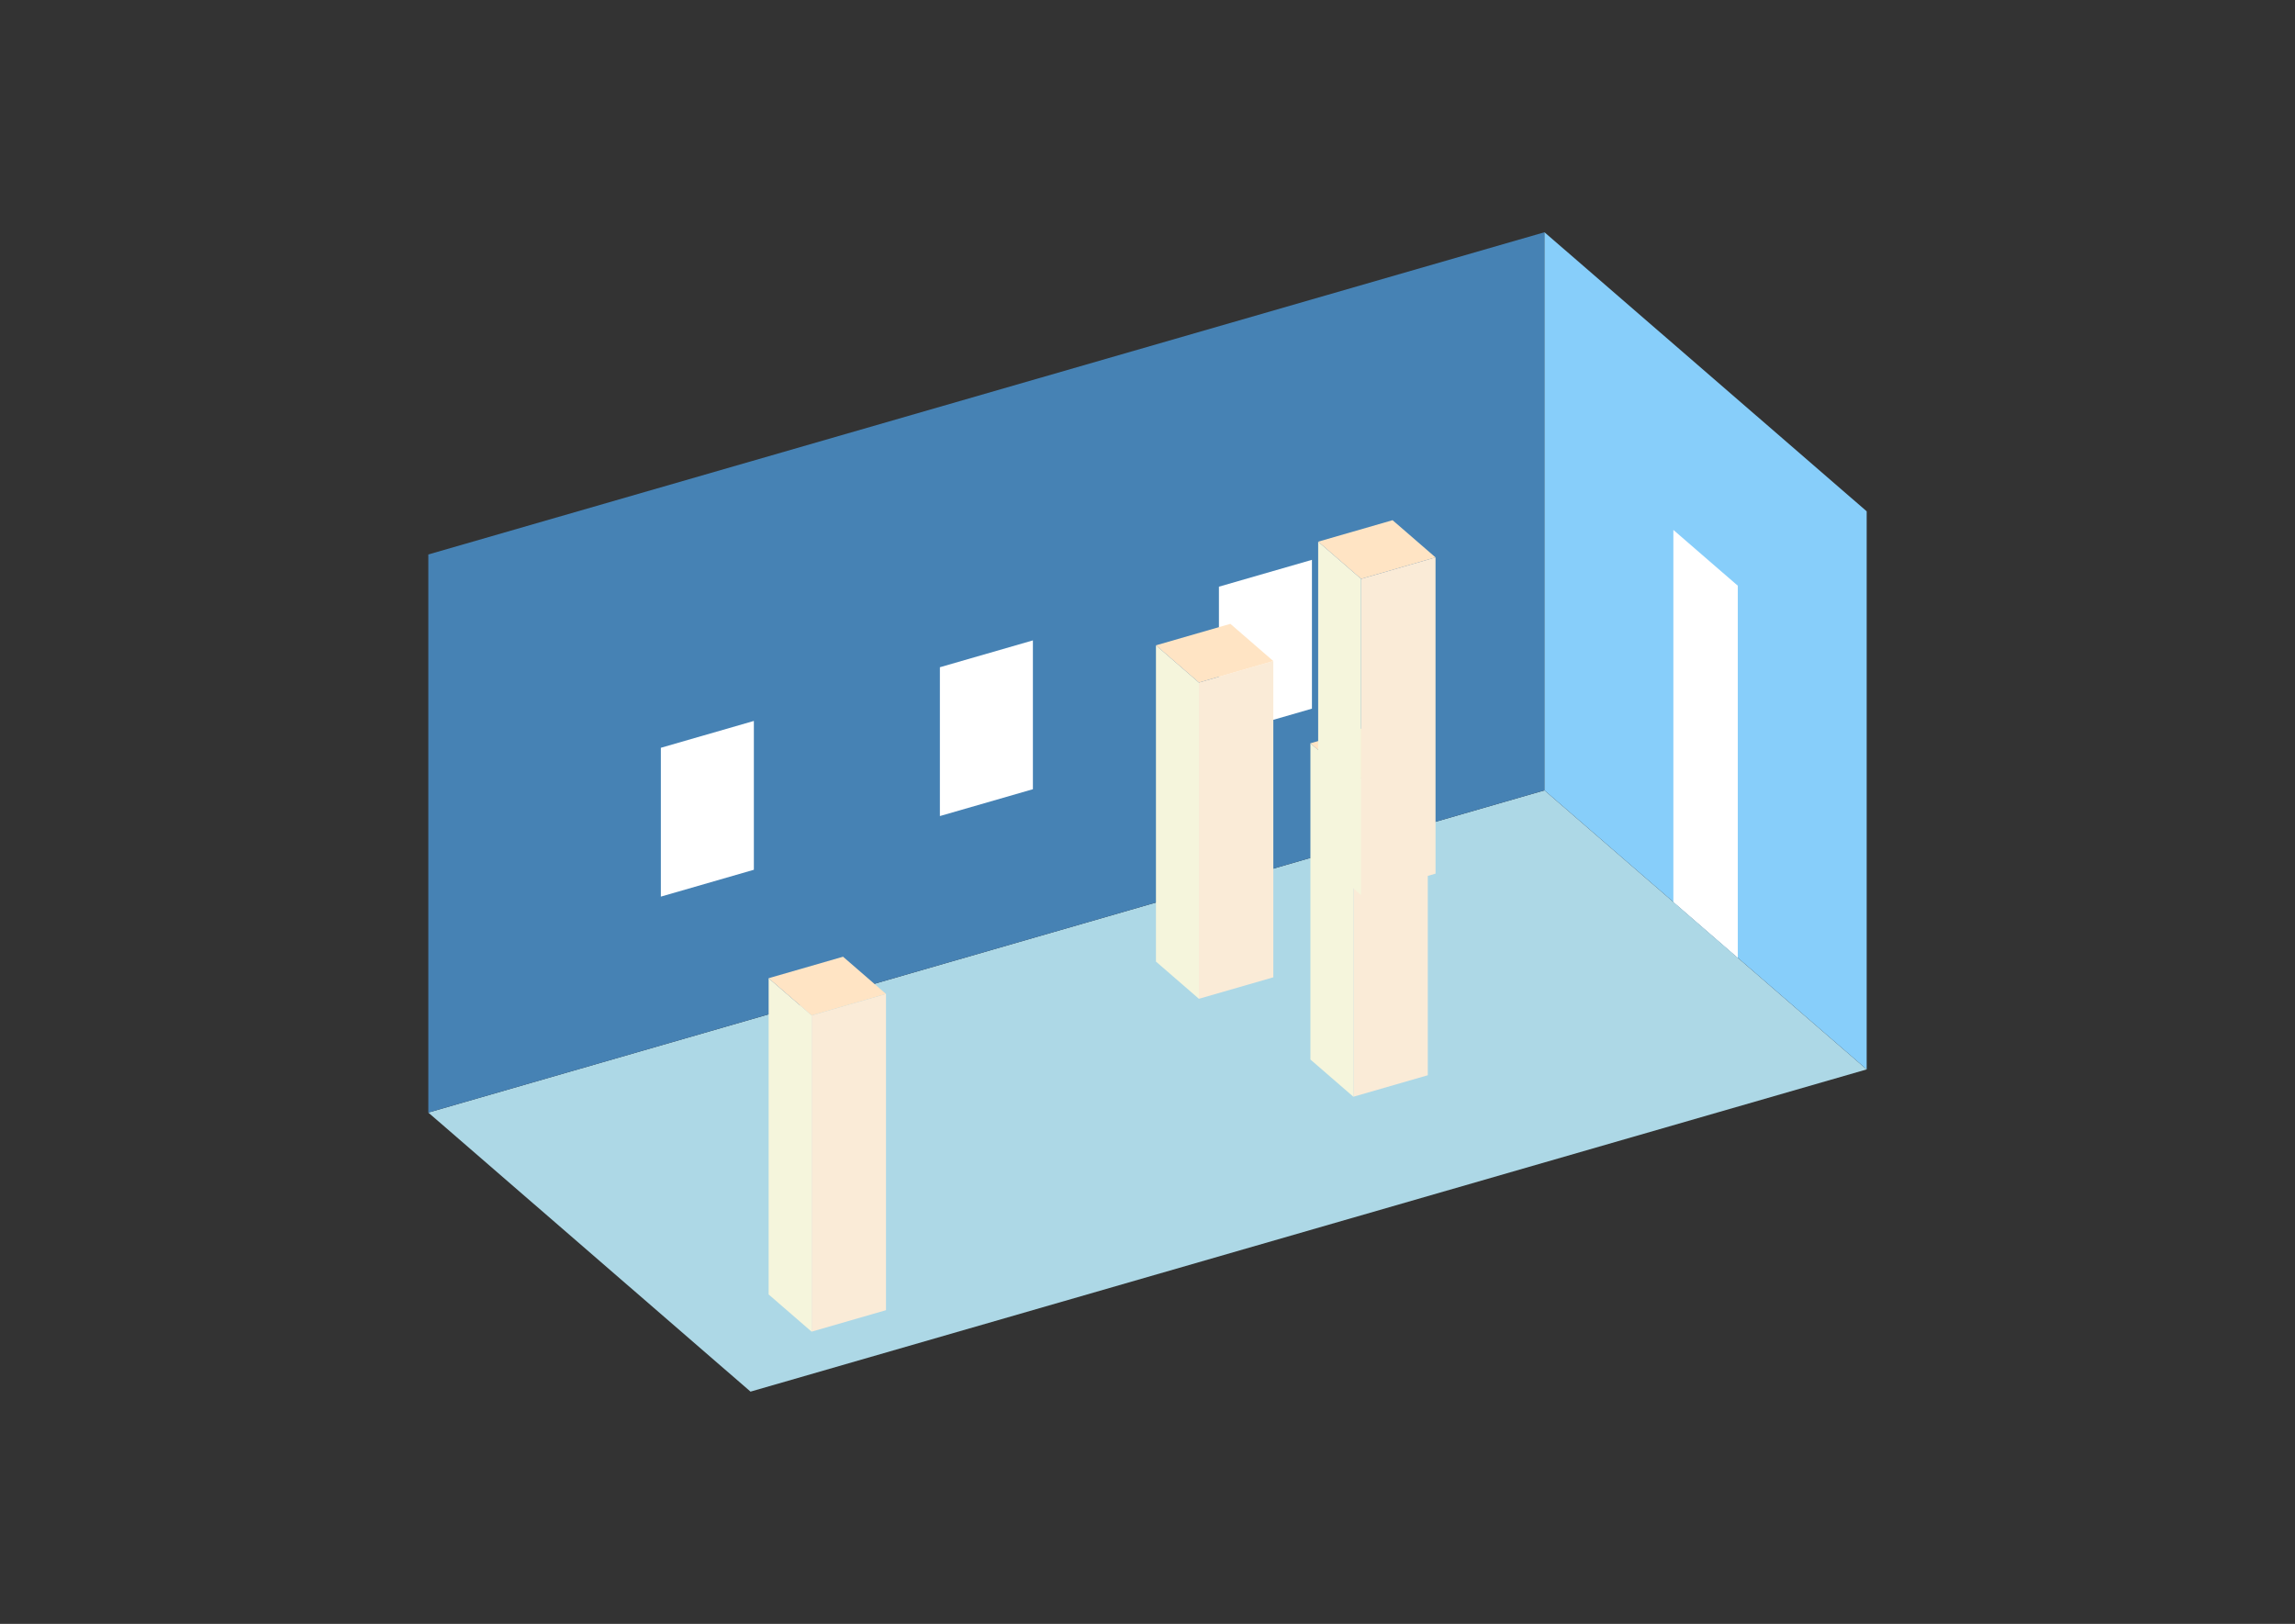 <?xml version="1.0" encoding="UTF-8"?>
<svg
  xmlns="http://www.w3.org/2000/svg"
  width="848"
  height="600"
  style="background-color:white"
>
  <rect width="100%" height="100%" fill="#333333" stroke="none"/>
  <polygon fill="lightblue" points="277.318,514.185 158.263,411.08 570.682,292.025 689.737,395.13" />
  <polygon fill="steelblue" points="158.263,411.08 158.263,204.87 570.682,85.815 570.682,292.025" />
  <polygon fill="lightskyblue" points="689.737,395.13 689.737,188.92 570.682,85.815 570.682,292.025" />
  <polygon fill="white" points="642.115,353.888 642.115,216.415 618.304,195.794 618.304,333.267" />
  <polygon fill="white" points="244.184,331.288 244.184,276.298 278.552,266.377 278.552,321.366" />
  <polygon fill="white" points="347.288,301.524 347.288,246.535 381.657,236.613 381.657,291.603" />
  <polygon fill="white" points="450.393,271.76 450.393,216.771 484.761,206.85 484.761,261.839" />
  <polygon fill="antiquewhite" points="500.071,405.227 500.071,288.375 527.566,280.438 527.566,397.29" />
  <polygon fill="beige" points="500.071,405.227 500.071,288.375 484.197,274.628 484.197,391.48" />
  <polygon fill="bisque" points="500.071,288.375 484.197,274.628 511.692,266.691 527.566,280.438" />
  <polygon fill="antiquewhite" points="299.884,492.03 299.884,375.178 327.378,367.241 327.378,484.093" />
  <polygon fill="beige" points="299.884,492.03 299.884,375.178 284.01,361.43 284.01,478.282" />
  <polygon fill="bisque" points="299.884,375.178 284.01,361.43 311.504,353.493 327.378,367.241" />
  <polygon fill="antiquewhite" points="502.934,330.742 502.934,213.89 530.429,205.953 530.429,322.805" />
  <polygon fill="beige" points="502.934,330.742 502.934,213.89 487.06,200.142 487.06,316.994" />
  <polygon fill="bisque" points="502.934,213.89 487.06,200.142 514.555,192.205 530.429,205.953" />
  <polygon fill="antiquewhite" points="442.997,369.038 442.997,252.186 470.492,244.249 470.492,361.101" />
  <polygon fill="beige" points="442.997,369.038 442.997,252.186 427.123,238.439 427.123,355.291" />
  <polygon fill="bisque" points="442.997,252.186 427.123,238.439 454.618,230.502 470.492,244.249" />
</svg>
